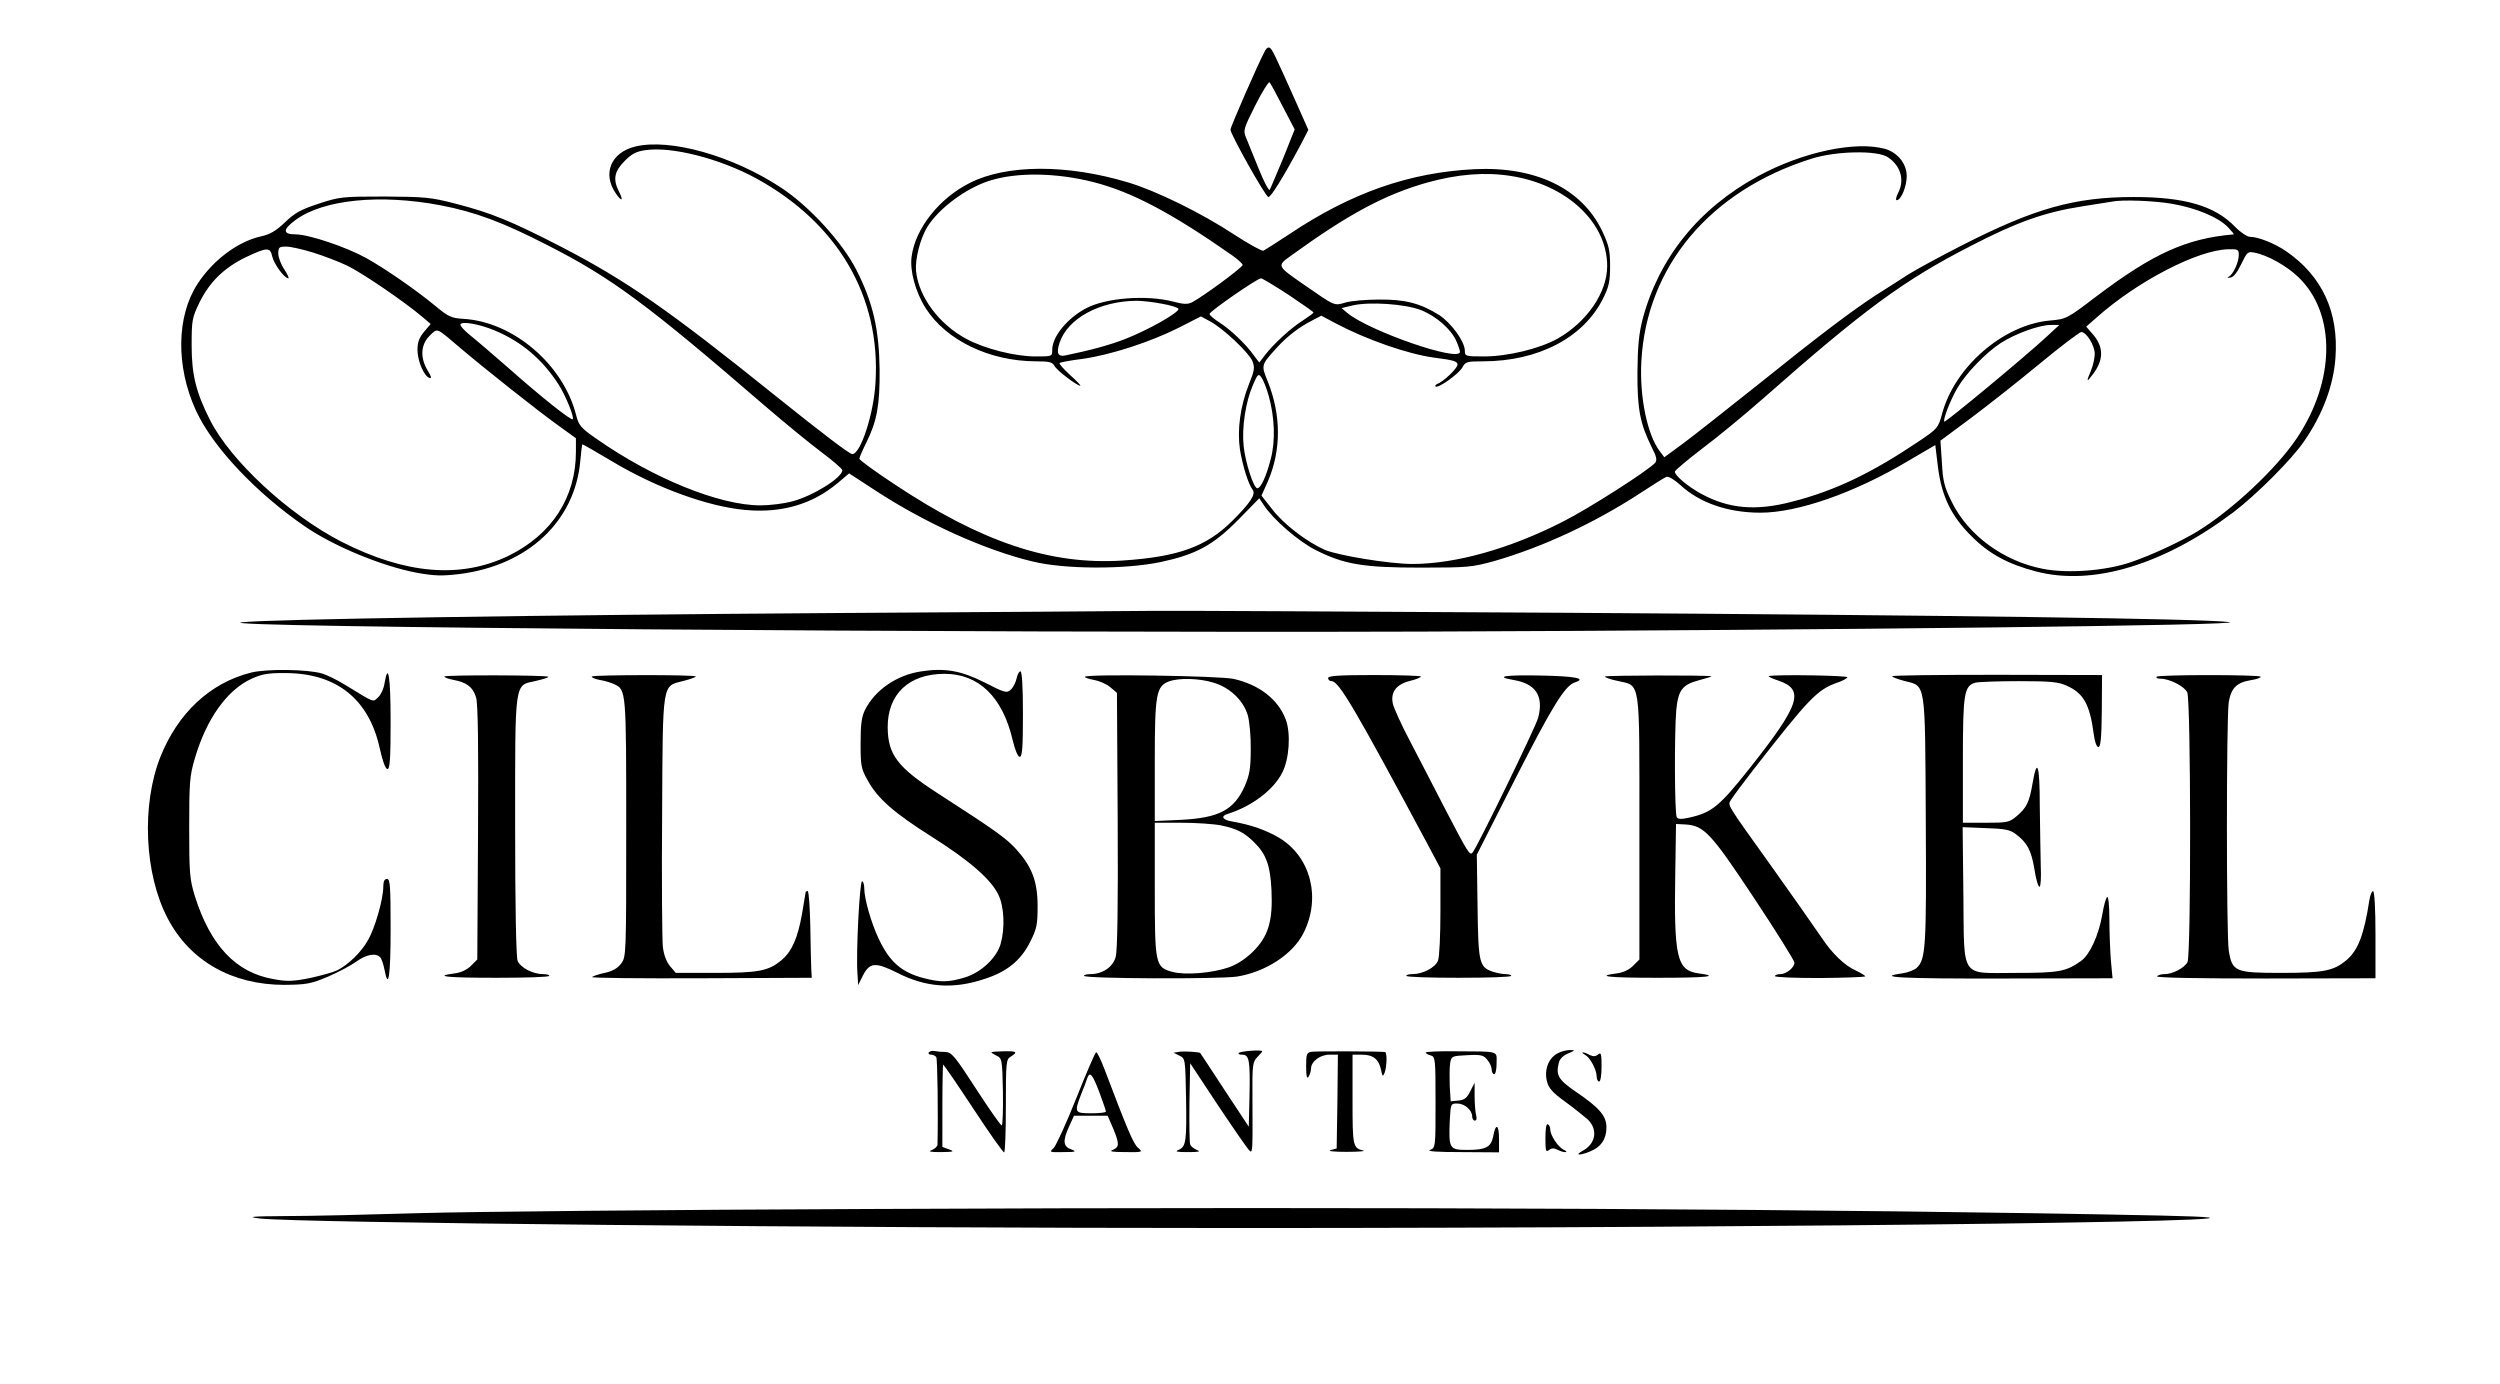 <?xml version="1.0" standalone="no"?>
<!DOCTYPE svg PUBLIC "-//W3C//DTD SVG 20010904//EN"
 "http://www.w3.org/TR/2001/REC-SVG-20010904/DTD/svg10.dtd">
<svg version="1.0" xmlns="http://www.w3.org/2000/svg"
 width="1024pt" height="567pt" viewBox="0 0 1024 567"
 preserveAspectRatio="xMidYMid meet">

<g transform="translate(0,567) scale(0.1,-0.1)"
fill="#000000" stroke="none">
<path d="M5182 5463 c-30 -56 -142 -313 -142 -324 0 -19 142 -272 155 -276 9
-3 59 77 132 213 l32 62 -48 108 c-92 206 -100 222 -110 228 -5 4 -14 -1 -19
-11z m73 -231 l48 -92 -47 -118 c-27 -64 -51 -122 -55 -129 -3 -7 -24 32 -45
85 -22 53 -45 111 -52 128 -13 30 -10 37 38 133 28 56 55 98 58 94 4 -4 29
-50 55 -101z"/>
<path d="M2603 5070 c-101 -24 -137 -112 -80 -193 24 -35 32 -30 12 9 -25 49
-19 82 23 124 29 30 49 40 86 45 107 16 306 -35 454 -116 334 -183 510 -484
488 -836 -7 -128 -61 -293 -95 -293 -11 0 -118 81 -315 239 -439 353 -611 472
-877 610 -206 106 -287 139 -434 177 -100 26 -126 28 -290 29 -172 0 -184 -1
-269 -29 -73 -24 -99 -38 -138 -76 -38 -36 -61 -50 -102 -59 -93 -21 -195 -98
-257 -194 -86 -132 -89 -336 -8 -515 68 -151 248 -342 452 -481 118 -80 312
-160 454 -187 74 -13 102 -14 177 -5 279 36 471 216 493 464 3 37 7 67 9 67 2
0 56 -31 120 -69 181 -109 396 -187 549 -200 147 -13 272 23 377 111 l46 39
109 -71 c204 -133 447 -243 643 -290 132 -32 377 -33 525 -2 144 31 213 68
317 173 l86 88 18 -27 c37 -58 143 -150 213 -185 117 -59 195 -72 431 -72 194
0 210 2 301 27 198 57 413 157 602 281 49 32 95 61 103 64 8 3 33 -12 57 -34
79 -73 195 -113 328 -113 152 0 385 81 605 212 l111 65 11 -91 c15 -118 54
-200 137 -282 71 -72 150 -115 266 -145 231 -60 520 27 806 242 95 72 241 218
291 292 75 109 120 227 128 341 14 187 -54 335 -202 437 -47 32 -114 59 -148
59 -11 0 -39 18 -61 41 -83 86 -206 122 -415 122 -242 0 -406 -46 -704 -198
-88 -45 -188 -99 -221 -120 -33 -21 -91 -59 -130 -83 -101 -66 -230 -163 -485
-368 -124 -99 -260 -206 -304 -239 l-79 -58 -18 24 c-52 68 -84 225 -76 369
21 389 281 699 697 830 101 32 270 35 313 6 53 -36 69 -93 42 -146 -9 -17 -11
-30 -6 -30 18 0 41 57 41 99 0 50 -37 96 -88 111 -123 34 -340 -13 -522 -112
-242 -132 -405 -334 -472 -586 -15 -59 -20 -110 -21 -217 -1 -151 11 -211 59
-308 19 -36 22 -52 14 -62 -25 -30 -275 -190 -381 -243 -216 -110 -438 -172
-614 -172 -94 0 -305 35 -359 58 -76 34 -168 105 -215 166 l-44 56 27 60 c54
127 54 269 -1 407 -28 69 -28 67 37 139 43 47 91 84 144 111 l38 20 62 -33
c125 -66 295 -125 401 -139 80 -10 95 -15 95 -29 0 -14 -58 -70 -82 -78 -7 -3
-11 -8 -8 -11 9 -10 96 52 110 78 12 23 19 25 84 25 228 0 414 98 493 259 23
46 28 69 28 131 0 64 -5 85 -32 143 -83 174 -271 266 -523 254 -267 -13 -507
-97 -760 -267 -52 -34 -99 -64 -105 -67 -7 -2 -61 28 -121 67 -132 87 -319
179 -434 213 -249 75 -497 74 -647 -2 -126 -63 -224 -187 -239 -302 -8 -58 16
-146 58 -212 84 -131 260 -216 450 -217 57 0 69 -3 78 -20 10 -18 91 -80 105
-80 4 0 -15 20 -42 44 -26 24 -46 46 -43 49 3 3 45 11 94 17 114 16 275 68
393 127 l92 47 37 -20 c52 -27 159 -128 174 -163 10 -26 9 -38 -14 -94 -36
-91 -49 -188 -37 -269 12 -70 35 -143 52 -164 14 -18 -10 -55 -85 -129 -106
-105 -222 -146 -448 -161 -296 -19 -577 75 -935 313 -79 52 -143 99 -143 104
0 5 13 35 29 67 43 87 55 152 54 297 -2 165 -27 276 -95 409 -57 113 -193 261
-308 337 -199 131 -454 203 -597 169z m1876 -146 c157 -40 321 -127 568 -300
23 -16 42 -34 43 -39 0 -10 -160 -128 -207 -153 -17 -9 -35 -9 -79 3 -110 28
-275 15 -356 -28 -77 -41 -138 -116 -138 -169 0 -28 0 -28 -68 -28 -84 0 -208
31 -284 72 -112 60 -196 173 -206 279 -4 48 17 131 46 179 47 76 158 159 256
190 111 35 272 33 425 -6z m1711 25 c228 -36 393 -190 393 -369 0 -108 -83
-229 -203 -297 -73 -41 -204 -73 -302 -73 -75 0 -78 1 -78 23 0 38 -56 115
-106 147 -75 47 -138 64 -244 63 -52 0 -114 -5 -138 -12 -49 -14 -41 -17 -174
75 -108 75 -108 75 -51 116 237 172 386 251 558 300 126 35 239 44 345 27z
m-4385 -120 c141 -27 256 -70 435 -162 266 -135 413 -245 896 -662 77 -66 178
-149 226 -185 48 -36 88 -70 88 -76 1 -30 -121 -106 -206 -128 -34 -9 -92 -16
-129 -16 -168 0 -439 110 -671 272 -65 45 -73 55 -84 97 -52 207 -257 383
-462 395 -50 3 -62 9 -115 53 -80 66 -204 152 -283 196 -83 46 -236 97 -289
97 -54 0 -54 20 1 60 114 83 346 106 593 59z m7093 6 c98 -17 189 -55 228 -96
15 -16 26 -29 23 -29 -194 -17 -329 -78 -561 -253 -122 -93 -124 -94 -193
-100 -190 -18 -388 -189 -440 -381 -16 -59 -19 -62 -93 -112 -196 -132 -346
-204 -522 -249 -148 -39 -260 -29 -373 33 -53 29 -107 74 -107 90 0 5 51 48
114 96 63 47 174 139 248 204 415 366 576 484 851 625 189 98 303 138 457 162
58 9 112 18 120 19 41 9 174 4 248 -9z m-7617 -199 c42 -13 105 -37 141 -54
62 -30 235 -148 308 -210 l34 -29 -27 -32 c-20 -24 -27 -43 -27 -74 0 -46 27
-108 49 -115 10 -3 8 6 -7 30 -32 52 -29 107 8 143 33 32 24 36 125 -50 100
-85 317 -257 398 -315 l76 -55 0 -55 c0 -188 -99 -340 -277 -427 -196 -94
-422 -75 -683 58 -216 111 -454 331 -539 499 -57 113 -75 185 -75 305 0 104 2
114 32 176 42 85 101 142 189 185 88 42 101 42 109 4 7 -31 50 -90 66 -90 4 0
-3 16 -16 36 -14 20 -25 50 -25 65 0 26 3 29 33 29 17 0 66 -11 108 -24z
m7889 -11 c0 -30 -24 -81 -42 -89 -7 -3 -4 -5 7 -3 13 1 28 20 45 55 24 50 27
53 55 47 53 -10 133 -55 180 -101 154 -149 151 -424 -8 -660 -84 -125 -265
-294 -407 -381 -68 -41 -185 -96 -270 -125 -103 -36 -261 -48 -362 -28 -161
31 -306 137 -373 273 -31 62 -37 86 -41 162 l-6 90 124 92 c67 50 194 150 281
222 87 72 165 131 172 131 21 0 55 -55 55 -89 0 -18 -7 -48 -15 -68 -21 -49
-19 -52 9 -14 45 61 43 114 -8 169 l-21 24 41 36 c168 150 417 279 542 281 39
1 42 -1 42 -24z m-3893 -162 c56 -38 103 -70 103 -73 0 -3 -20 -17 -44 -33
-48 -30 -120 -96 -155 -142 l-23 -30 -22 29 c-33 47 -96 106 -141 135 -22 14
-41 30 -41 35 1 11 196 146 211 146 5 0 55 -30 112 -67z m-518 -37 c36 -6 66
-16 68 -21 4 -14 -122 -86 -217 -123 -63 -25 -145 -47 -247 -68 -30 -6 -37 10
-23 52 33 100 165 171 315 172 22 0 69 -5 104 -12z m1061 -26 c63 -25 125 -79
146 -129 8 -18 14 -37 14 -42 0 -44 -369 84 -460 158 l-25 21 45 11 c70 16
215 6 280 -19z m-3795 -83 c111 -46 197 -119 263 -222 29 -45 65 -135 58 -142
-6 -7 -127 89 -266 212 -63 55 -134 116 -157 134 -23 19 -40 38 -37 43 8 13
79 0 139 -25z m6358 -26 c-80 -75 -415 -353 -419 -348 -7 7 25 89 53 137 36
62 118 146 178 185 61 39 158 74 205 74 l35 0 -52 -48z m-3187 -240 c25 -88
29 -186 9 -261 -18 -71 -41 -120 -55 -120 -15 0 -49 105 -56 173 -8 76 8 181
38 250 19 45 23 48 34 32 8 -10 21 -43 30 -74z"/>
<path d="M3420 3159 c-1192 -8 -2328 -25 -2430 -38 -162 -20 2966 -44 4835
-38 1691 6 3402 26 3305 39 -104 14 -1150 28 -2710 38 -861 5 -1621 9 -1690 8
-69 -1 -658 -5 -1310 -9z"/>
<path d="M1028 2915 c-167 -42 -299 -165 -371 -345 -78 -197 -66 -480 30 -662
91 -174 263 -272 478 -272 90 1 108 4 177 33 42 18 95 46 117 62 43 31 82 37
99 17 6 -7 13 -30 17 -50 16 -86 25 -26 25 167 0 176 -2 205 -15 205 -10 0
-15 -10 -15 -32 0 -52 -35 -173 -64 -221 -27 -48 -79 -98 -124 -121 -16 -8
-66 -22 -112 -32 -71 -14 -94 -15 -152 -4 -152 27 -256 137 -320 340 -21 69
-23 93 -23 280 0 183 2 213 23 283 47 162 133 283 235 328 43 19 68 23 142 22
205 -2 336 -108 380 -306 12 -55 24 -87 32 -87 10 0 13 41 13 195 0 185 -10
246 -25 156 -3 -22 -15 -47 -26 -57 -23 -21 -11 -25 -134 50 -32 20 -75 41
-95 47 -59 18 -228 20 -292 4z"/>
<path d="M3773 2920 c-100 -15 -189 -76 -230 -158 -14 -28 -18 -60 -18 -137 0
-92 2 -104 30 -153 40 -73 107 -132 264 -231 152 -96 240 -173 270 -235 24
-48 28 -136 10 -201 -16 -58 -81 -119 -148 -139 -67 -20 -100 -20 -169 -2 -90
24 -138 66 -183 161 -31 66 -59 164 -59 207 0 15 -4 28 -9 28 -10 0 -25 -294
-19 -375 l3 -50 20 40 c27 53 51 55 139 11 119 -61 231 -69 361 -25 90 29 147
76 184 150 28 55 31 72 31 148 0 102 -24 163 -90 235 -41 44 -81 73 -318 226
-166 107 -205 159 -206 270 -1 137 87 220 233 220 140 0 238 -95 279 -272 10
-41 21 -68 29 -68 10 0 13 39 13 175 0 113 -4 175 -10 175 -6 0 -13 -13 -16
-29 -4 -17 -14 -37 -24 -46 -16 -15 -24 -13 -106 29 -97 49 -163 61 -261 46z"/>
<path d="M1820 2899 c0 -4 17 -10 38 -14 54 -10 80 -30 92 -72 8 -26 10 -200
8 -555 l-3 -518 -26 -26 c-16 -16 -41 -28 -67 -31 -90 -12 -33 -18 173 -18
118 0 215 3 215 8 0 4 -11 7 -25 7 -43 0 -94 27 -105 55 -6 16 -10 228 -10
551 0 606 -4 575 85 595 30 7 53 14 51 17 -7 7 -426 8 -426 1z"/>
<path d="M2424 2899 c-2 -4 12 -10 32 -14 20 -3 46 -11 59 -17 50 -23 50 -23
50 -589 0 -521 0 -528 -21 -556 -14 -19 -35 -31 -67 -38 -25 -5 -48 -13 -52
-17 -4 -4 197 -6 447 -5 l453 2 -2 35 c-1 19 -3 99 -4 178 -2 78 -6 142 -11
142 -4 0 -8 -2 -8 -4 0 -2 -7 -43 -15 -90 -18 -100 -41 -152 -84 -189 -53 -44
-93 -52 -269 -52 l-164 0 -23 27 c-15 18 -26 46 -30 80 -3 29 -5 271 -3 538 3
556 -1 528 88 551 27 7 50 15 50 18 0 8 -421 7 -426 0z"/>
<path d="M4444 2898 c-2 -3 14 -9 37 -13 22 -4 52 -17 67 -30 l27 -23 3 -521
c2 -340 -1 -535 -8 -560 -11 -42 -54 -71 -104 -71 -14 0 -26 -3 -26 -7 0 -12
555 -14 627 -3 117 19 228 91 272 178 73 144 30 312 -99 390 -54 32 -117 54
-192 67 -40 6 -50 22 -20 31 99 31 188 98 224 169 29 56 36 162 14 219 -31 81
-107 141 -212 165 -54 13 -603 21 -610 9z m526 -24 c68 -20 123 -73 141 -134
7 -25 13 -88 12 -140 0 -78 -5 -105 -25 -151 -44 -97 -105 -129 -260 -137
l-108 -5 0 248 c0 272 6 304 58 324 42 15 123 13 182 -5z m32 -585 c66 -14 94
-29 134 -68 51 -50 67 -96 72 -197 6 -126 -13 -190 -76 -252 -30 -30 -67 -53
-98 -64 -69 -24 -179 -33 -231 -19 -71 19 -73 29 -73 341 l0 270 110 0 c60 0
133 -5 162 -11z"/>
<path d="M5440 2893 c0 -7 6 -13 14 -13 30 0 94 -109 395 -671 l51 -96 0 -176
c0 -97 -4 -187 -10 -202 -11 -28 -62 -55 -105 -55 -14 0 -25 -3 -25 -7 0 -5
97 -8 215 -8 118 0 215 3 215 8 0 4 -11 7 -24 7 -12 0 -36 5 -52 10 -55 19
-59 35 -62 267 l-3 212 156 308 c154 302 205 385 246 398 49 16 3 25 -138 28
-148 3 -194 -4 -115 -18 93 -15 126 -66 102 -156 -11 -39 -251 -533 -269 -552
-11 -12 -20 3 -111 178 -45 88 -111 214 -145 280 -35 66 -66 135 -70 153 -10
47 14 79 70 93 25 6 45 14 45 18 0 3 -85 6 -190 6 -145 0 -190 -3 -190 -12z"/>
<path d="M6574 2899 c-2 -3 21 -12 52 -18 95 -22 89 16 89 -603 l0 -538 -26
-26 c-16 -16 -41 -28 -67 -31 -90 -12 -33 -18 168 -18 202 0 258 6 168 18 -90
12 -102 64 -96 417 l3 195 39 -2 c76 -5 104 -35 281 -302 91 -137 165 -256
165 -264 0 -20 -33 -47 -58 -47 -12 0 -22 -4 -22 -8 0 -5 83 -8 185 -8 102 1
185 4 185 7 0 3 -18 14 -39 24 -44 19 -97 70 -138 132 -27 40 -141 202 -206
293 -191 267 -181 250 -166 275 8 13 48 67 89 120 231 296 263 330 346 359 21
7 39 17 41 22 2 7 -283 12 -322 5 -5 -1 12 -10 40 -19 108 -37 88 -98 -117
-357 -126 -159 -156 -183 -249 -204 -32 -7 -46 -7 -51 2 -9 14 -10 345 -2 438
8 83 25 105 94 123 30 8 53 15 50 16 -20 5 -433 4 -436 -1z"/>
<path d="M7750 2900 c0 -3 23 -12 50 -19 89 -23 85 7 88 -571 3 -525 0 -570
-38 -605 -10 -9 -37 -19 -59 -22 -115 -16 2 -22 410 -21 l452 1 -7 75 c-3 41
-6 117 -6 169 0 53 -4 92 -9 89 -5 -3 -14 -35 -20 -72 -15 -86 -51 -164 -87
-190 -62 -44 -91 -49 -266 -49 -232 0 -212 -30 -216 321 l-3 276 95 -4 c76 -2
100 -7 122 -24 47 -35 64 -66 77 -144 6 -41 16 -74 21 -72 5 1 7 39 5 85 -1
45 -3 155 -4 245 0 171 -11 204 -30 91 -13 -75 -24 -98 -66 -133 -28 -24 -38
-26 -125 -26 l-94 0 0 255 c0 276 5 306 52 319 13 3 93 6 178 6 129 0 162 -3
196 -19 69 -31 94 -77 110 -198 4 -32 12 -53 19 -53 9 0 13 37 14 148 l1 147
-430 1 c-236 0 -430 -2 -430 -6z"/>
<path d="M8833 2898 c-2 -5 5 -8 16 -8 38 0 98 -31 110 -56 15 -33 16 -1076 1
-1105 -13 -24 -61 -49 -94 -49 -14 0 -27 -4 -31 -9 -3 -6 172 -9 445 -9 l450
1 0 178 c0 107 -4 179 -10 179 -5 0 -12 -17 -15 -37 -22 -142 -46 -205 -94
-246 -53 -44 -93 -52 -268 -52 -188 0 -200 5 -214 92 -10 63 -10 954 0 1017
10 58 32 80 90 90 23 3 41 10 41 14 0 9 -421 9 -427 0z"/>
<path d="M3804 1359 c-3 -5 2 -9 10 -9 8 0 18 -5 21 -10 5 -8 8 -237 5 -358 0
-7 -10 -17 -22 -22 -18 -7 -9 -9 37 -9 52 1 56 2 33 11 l-28 10 0 169 c0 93 2
169 3 169 2 0 58 -81 123 -180 65 -99 122 -180 127 -180 4 0 7 85 7 190 0 179
1 191 20 202 30 19 25 23 -27 22 -62 -2 -62 -2 -33 -17 25 -12 25 -15 28 -150
1 -75 -1 -137 -5 -137 -4 0 -52 68 -105 150 -86 133 -100 150 -125 151 -15 0
-36 2 -45 4 -10 2 -20 -1 -24 -6z"/>
<path d="M4831 1362 l-24 -4 24 -12 c24 -11 24 -14 27 -171 3 -182 0 -202 -31
-215 -16 -7 -7 -9 38 -9 46 0 55 2 37 9 -12 5 -25 15 -27 23 -3 7 -4 85 -3
172 l3 160 117 -177 c65 -97 122 -180 128 -183 11 -7 11 5 10 222 -1 131 1
144 20 163 11 11 20 22 20 24 0 7 -89 1 -96 -7 -4 -4 2 -7 14 -7 29 0 33 -22
30 -170 l-3 -125 -99 150 c-54 83 -99 151 -100 152 -4 4 -65 8 -85 5z"/>
<path d="M5373 1362 c-21 -3 -23 -9 -23 -60 0 -41 3 -53 10 -42 5 8 10 23 10
33 0 29 37 57 75 57 l35 0 -2 -192 -3 -192 -25 -7 c-14 -4 14 -7 65 -7 50 0
81 3 70 5 -44 11 -45 17 -45 209 l0 184 39 0 c46 0 69 -19 78 -63 5 -27 7 -28
14 -12 10 26 11 85 2 86 -26 3 -282 4 -300 1z"/>
<path d="M5840 1359 c0 -4 9 -9 20 -12 19 -5 20 -14 20 -191 0 -184 0 -187
-22 -196 -15 -6 28 -9 130 -9 l152 -1 0 56 c0 60 -14 65 -24 9 -9 -44 -30 -55
-106 -55 -73 0 -76 5 -72 114 4 76 4 76 31 76 30 0 61 -27 61 -53 0 -9 5 -17
11 -17 7 0 9 9 5 23 -3 12 -6 47 -6 77 l0 55 -18 -35 c-13 -27 -24 -36 -49
-38 l-31 -3 -4 64 c-1 36 -1 78 2 93 5 28 7 29 70 32 57 3 67 0 82 -19 10 -11
18 -30 18 -40 0 -10 5 -19 10 -19 6 0 10 20 10 45 0 52 16 48 -172 49 -65 1
-118 -2 -118 -5z"/>
<path d="M6379 1355 c-37 -20 -54 -67 -43 -113 7 -29 23 -47 74 -84 36 -26 77
-59 93 -73 43 -41 34 -100 -21 -129 -34 -19 -12 -20 32 -2 44 18 66 51 66 98
0 47 -28 80 -125 146 -72 49 -83 68 -70 119 3 15 18 30 38 38 30 13 30 14 7
14 -14 0 -37 -6 -51 -14z"/>
<path d="M4409 1173 c-41 -103 -83 -195 -93 -205 -19 -18 -18 -18 40 -17 51 0
55 2 32 11 -34 12 -36 35 -8 96 l19 42 69 0 69 0 22 -51 c27 -65 26 -77 -1
-89 -17 -6 -4 -9 51 -9 71 -1 73 0 53 17 -19 15 -45 77 -139 325 -14 37 -29
67 -33 67 -4 0 -40 -84 -81 -187z m94 23 c15 -40 27 -76 27 -79 0 -4 -27 -7
-60 -7 -69 0 -70 3 -42 77 11 26 22 56 25 66 11 30 21 19 50 -57z"/>
<path d="M6493 1349 c21 -12 47 -61 47 -89 0 -11 5 -20 10 -20 6 0 10 27 10
61 0 52 -2 60 -14 50 -11 -9 -20 -9 -35 -2 -25 14 -42 14 -18 0z"/>
<path d="M6330 1009 c0 -52 2 -60 14 -50 11 9 20 9 35 2 11 -6 26 -11 33 -10
7 0 4 5 -8 10 -23 12 -54 59 -54 82 0 9 -4 19 -10 22 -6 4 -10 -17 -10 -56z"/>
<path d="M3565 718 c-814 -3 -1645 -11 -1846 -17 -201 -6 -447 -12 -545 -12
-147 -1 -167 -3 -109 -10 157 -18 2300 -39 4010 -39 2344 0 4679 31 3780 51
-1283 27 -3142 37 -5290 27z"/>
</g>
</svg>
